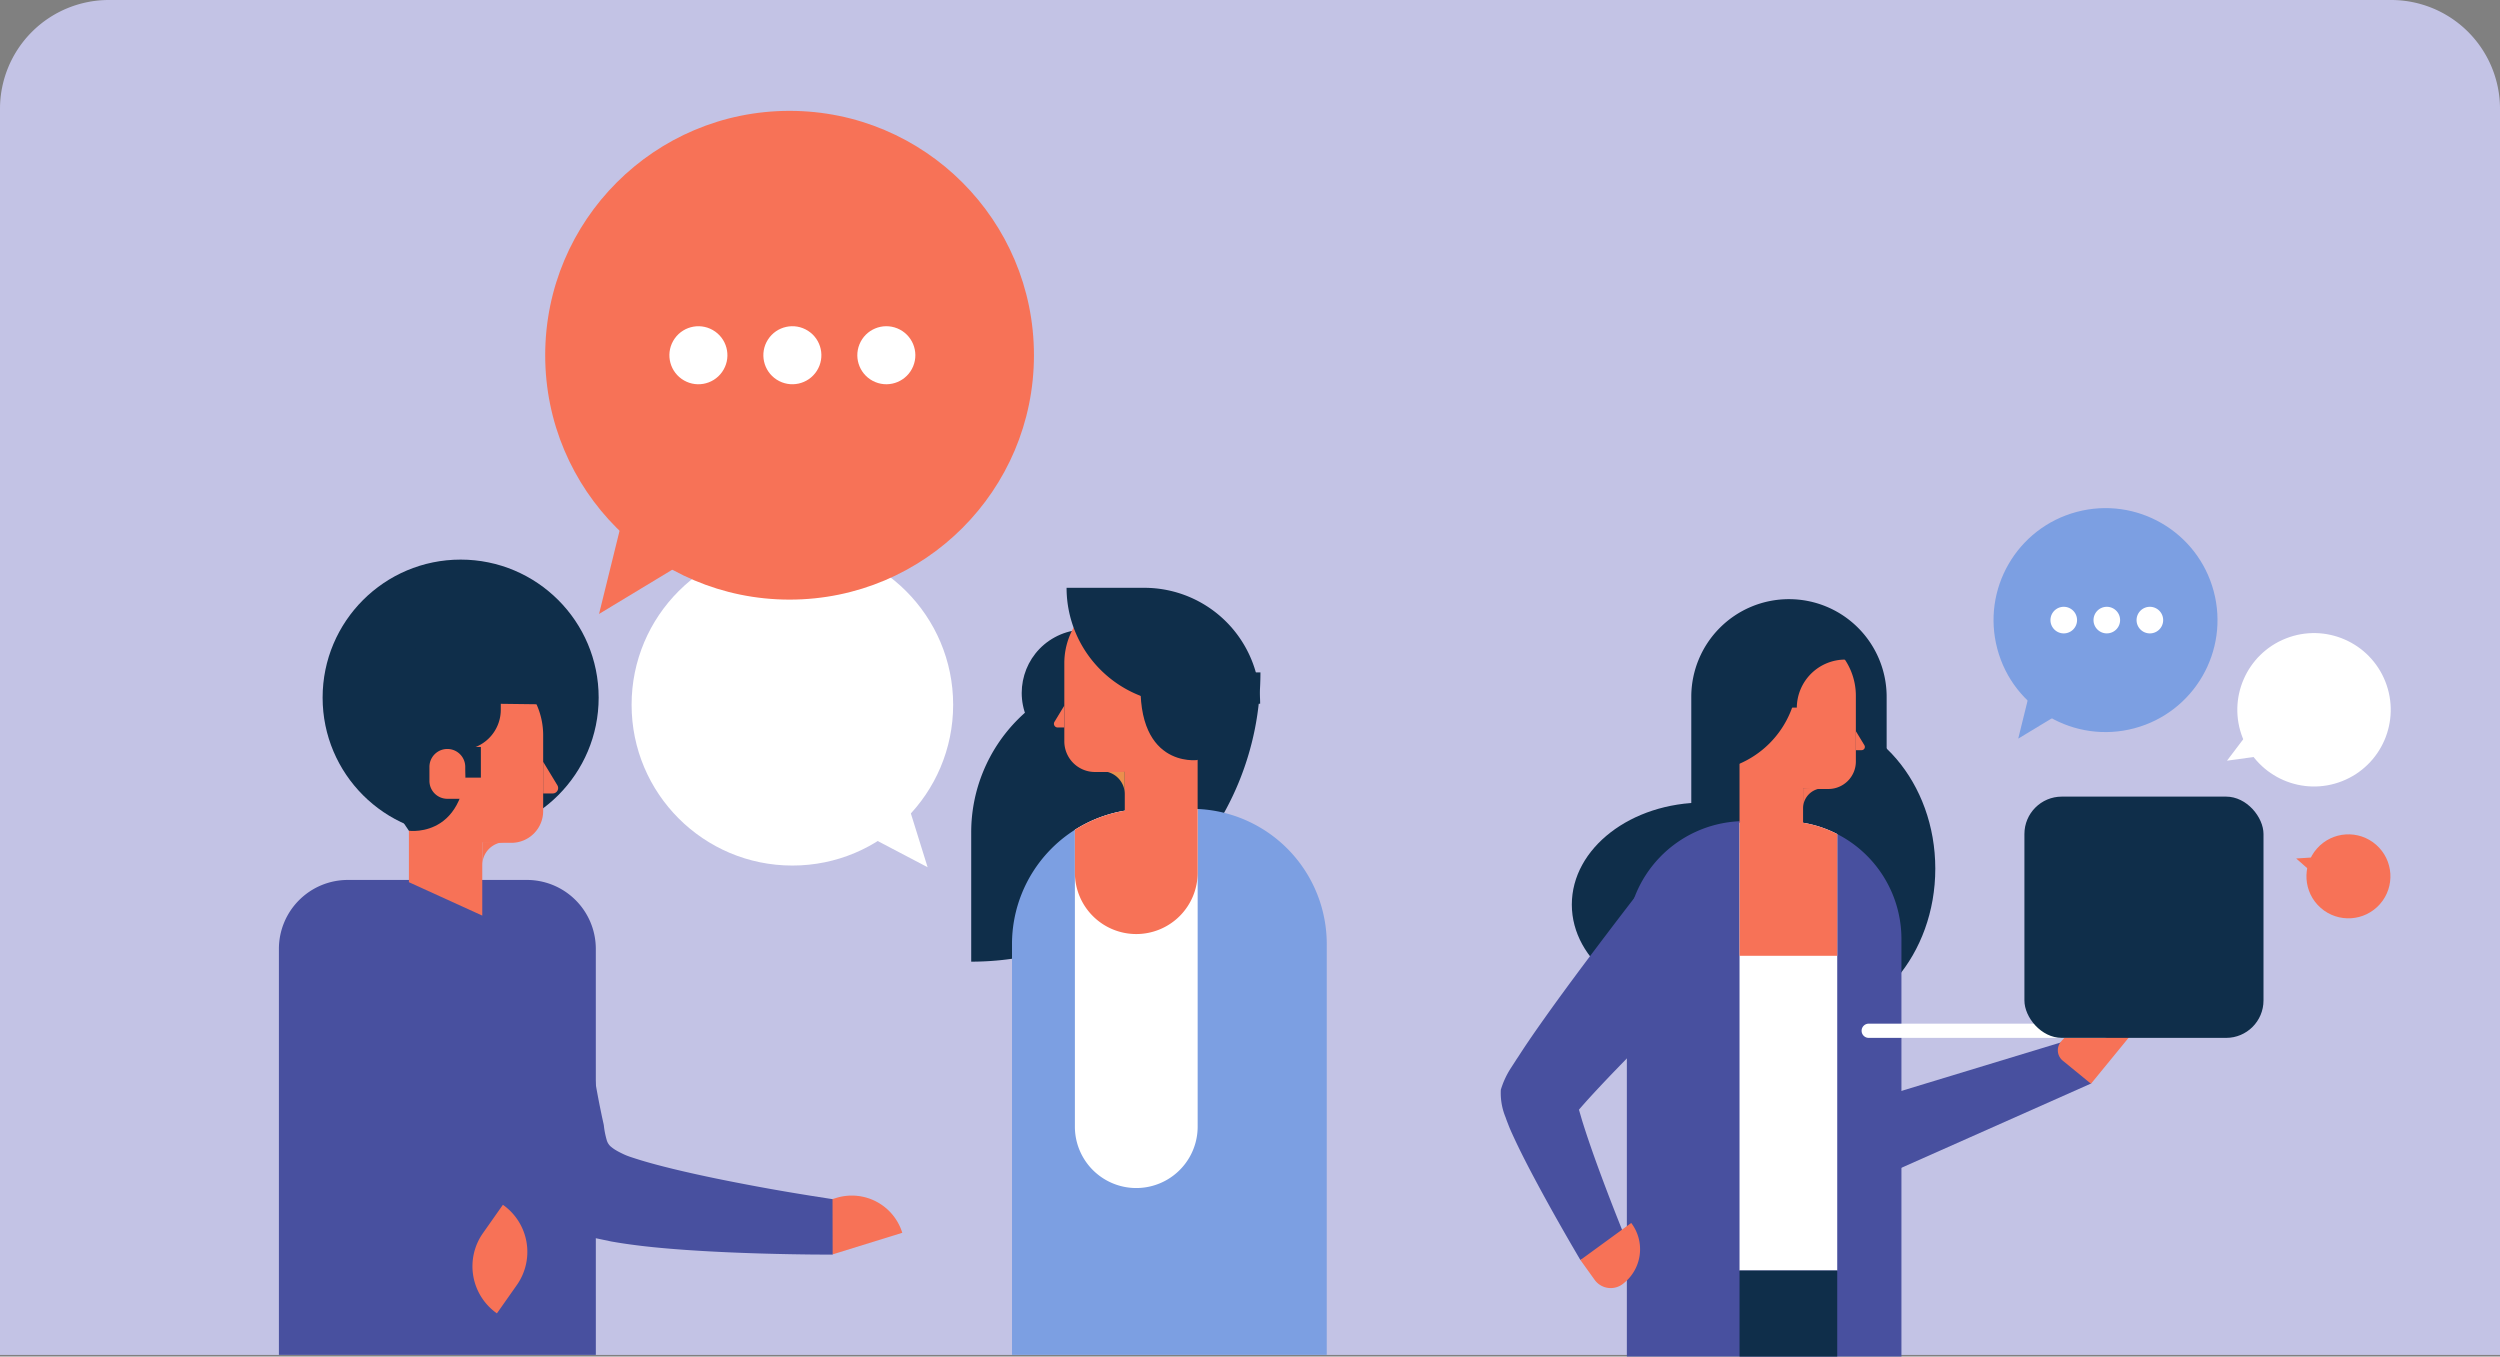 <svg xmlns="http://www.w3.org/2000/svg" width="344.42" height="186.885" viewBox="0 0 344.42 186.885">
  <rect x="0" y="0" width="344.42" height="186.885" fill="#808080" stroke="none"/>
  <g id="Group_1166" data-name="Group 1166" transform="translate(-107.58 -8.916)">
    <g id="Layer_4" data-name="Layer 4" transform="translate(107.58 8.916)">
      <path id="Rectangle_1799" data-name="Rectangle 1799" d="M15,0H329.42a15,15,0,0,1,15,15V186.665a0,0,0,0,1,0,0H0a0,0,0,0,1,0,0V15A15,15,0,0,1,15,0Z" transform="translate(0 0)" fill="#c3c3e5"/>
    </g>
    <g id="Layer_1" data-name="Layer 1" transform="translate(146 24.189)">
      <g id="Group_1144" data-name="Group 1144" transform="translate(95.381 65.708)">
        <g id="Group_1143" data-name="Group 1143" transform="translate(0 0)">
          <g id="Group_1134" data-name="Group 1134" transform="translate(3.853 2.648)">
            <ellipse id="Ellipse_353" data-name="Ellipse 353" cx="8.722" cy="8.722" rx="8.722" ry="8.722" transform="translate(0 8.334) rotate(-28.536)" fill="#0f2e4a"/>
          </g>
          <g id="Group_1135" data-name="Group 1135" transform="translate(0 11.657)">
            <path id="Rectangle_1800" data-name="Rectangle 1800" d="M39.848,0h0a0,0,0,0,1,0,0V17.822A22.026,22.026,0,0,1,17.822,39.848H0a0,0,0,0,1,0,0v0A39.848,39.848,0,0,1,39.848,0Z" transform="translate(39.848 39.848) rotate(180)" fill="#0f2e4a"/>
          </g>
          <g id="Group_1136" data-name="Group 1136" transform="translate(17.147 25.268)">
            <path id="Path_1559" data-name="Path 1559" d="M871.625,410.684a3.165,3.165,0,0,1,3.165,3.165h0v-3.165h-3.165Z" transform="translate(-870.78 -410.684)" fill="#eb8f4d"/>
          </g>
          <g id="Group_1137" data-name="Group 1137" transform="translate(5.622 30.454)">
            <path id="Path_1560" data-name="Path 1560" d="M871.245,448.61A18.629,18.629,0,0,0,853.459,430c-.277-.01-.553-.021-.841-.021h-6.11c-.318,0-.635.01-.953.021a18.64,18.64,0,0,0-17.673,18.605v56.6h43.362Z" transform="translate(-827.883 -429.984)" fill="#7c9fe2"/>
          </g>
          <path id="Path_1561" data-name="Path 1561" d="M860.124,432.931v40.891a8.457,8.457,0,1,0,16.914,0V430.061h-7.9A18.574,18.574,0,0,0,860.124,432.931Z" transform="translate(-845.84 -399.587)" fill="#fff"/>
          <g id="Group_1138" data-name="Group 1138" transform="translate(12.826 0.362)">
            <path id="Path_1562" data-name="Path 1562" d="M858.919,342.993h3.245a14.309,14.309,0,0,0,14.309-14.309v-.689a10.015,10.015,0,0,0-10.015-10.015h-1.746A10.015,10.015,0,0,0,854.7,327.995v10.777A4.222,4.222,0,0,0,858.919,342.993Z" transform="translate(-854.697 -317.98)" fill="#f77257"/>
          </g>
          <g id="Group_1139" data-name="Group 1139" transform="translate(21.158 20.427)">
            <path id="Path_1563" data-name="Path 1563" d="M885.707,407.567l10.036-4.861V392.663H885.707Z" transform="translate(-885.707 -392.663)" fill="#f77257"/>
          </g>
          <g id="Group_1140" data-name="Group 1140" transform="translate(11.397 16.228)">
            <path id="Path_1564" data-name="Path 1564" d="M849.894,380.051h.914v-3.016l-1.354,2.235A.515.515,0,0,0,849.894,380.051Z" transform="translate(-849.379 -377.035)" fill="#f77257"/>
          </g>
          <g id="Group_1141" data-name="Group 1141" transform="translate(22.144 5.2)">
            <path id="Path_1565" data-name="Path 1565" d="M898.427,354.514c6.12-8.809,5.752-15.611,5.752-15.611l-6.627-2.913c-4.555,0-8.174,1.241-8.174,5.8l1.309.186C889.377,355.783,898.427,354.514,898.427,354.514Z" transform="translate(-889.377 -335.99)" fill="#0f2e4a"/>
          </g>
          <g id="Group_1142" data-name="Group 1142" transform="translate(13.138)">
            <path id="Rectangle_1801" data-name="Rectangle 1801" d="M0,0H10.7A15.967,15.967,0,0,1,26.669,15.967v0a0,0,0,0,1,0,0h-10.7A15.967,15.967,0,0,1,0,0V0A0,0,0,0,1,0,0Z" transform="translate(26.669 15.967) rotate(180)" fill="#0f2e4a"/>
          </g>
        </g>
        <path id="Path_1566" data-name="Path 1566" d="M860.124,432.931v5.9a8.457,8.457,0,0,0,8.457,8.457h0a8.457,8.457,0,0,0,8.457-8.457v-8.773h-7.9A18.574,18.574,0,0,0,860.124,432.931Z" transform="translate(-845.84 -399.587)" fill="#f77257"/>
      </g>
      <g id="Group_1160" data-name="Group 1160" transform="translate(0 61.822)">
        <g id="Group_1145" data-name="Group 1145" transform="translate(74.115 87.62)">
          <path id="Path_1567" data-name="Path 1567" d="M739.577,633.422h0a7.281,7.281,0,0,0-9.111-4.8l-2.659.825,2.158,6.953Z" transform="translate(-727.806 -628.298)" fill="#f77257"/>
        </g>
        <g id="Group_1146" data-name="Group 1146" transform="translate(6.026)">
          <ellipse id="Ellipse_354" data-name="Ellipse 354" cx="19.015" cy="19.015" rx="19.015" ry="19.015" fill="#0f2e4a"/>
        </g>
        <g id="Group_1147" data-name="Group 1147" transform="translate(28.021 38.91)">
          <path id="Path_1568" data-name="Path 1568" d="M559.429,447a3.188,3.188,0,0,0-3.187,3.188h0V447h3.187Z" transform="translate(-556.242 -446.998)" fill="#f77257"/>
        </g>
        <g id="Group_1148" data-name="Group 1148" transform="translate(0 44.129)">
          <path id="Path_1569" data-name="Path 1569" d="M495.611,475.929a9.5,9.5,0,0,0-9.5-9.5H461.451a9.5,9.5,0,0,0-9.5,9.5v55.928h43.664Z" transform="translate(-451.947 -466.425)" fill="#48509f"/>
        </g>
        <g id="Group_1149" data-name="Group 1149" transform="translate(14.483 13.829)">
          <path id="Rectangle_1802" data-name="Rectangle 1802" d="M10.371,0h1.187A10.371,10.371,0,0,1,21.928,10.371V20.817a4.372,4.372,0,0,1-4.372,4.372H14.818A14.818,14.818,0,0,1,0,10.371v0A10.371,10.371,0,0,1,10.371,0Z" fill="#f77257"/>
        </g>
        <g id="Group_1150" data-name="Group 1150" transform="translate(12.715 10.938)">
          <path id="Path_1570" data-name="Path 1570" d="M522.75,351.884l-8.027-.1a3.668,3.668,0,0,0-3.712,3.668v9.187c-6.483,0-11.738-4.871-11.738-10.879s5.255-10.879,11.738-10.879S522.75,345.875,522.75,351.884Z" transform="translate(-499.273 -342.884)" fill="#0f2e4a"/>
        </g>
        <g id="Group_1151" data-name="Group 1151" transform="translate(17.915 34.035)">
          <path id="Path_1571" data-name="Path 1571" d="M528.734,443.86l-10.106-4.6V428.851h10.106Z" transform="translate(-518.628 -428.851)" fill="#f77257"/>
        </g>
        <g id="Group_1152" data-name="Group 1152" transform="translate(36.411 27.858)">
          <path id="Path_1572" data-name="Path 1572" d="M588.79,410.221h-1.32v-4.359l1.956,3.23A.744.744,0,0,1,588.79,410.221Z" transform="translate(-587.47 -405.862)" fill="#f77257"/>
        </g>
        <g id="Group_1153" data-name="Group 1153" transform="translate(12.119 18.702)">
          <path id="Path_1573" data-name="Path 1573" d="M502.849,390.435c-6.163-8.871-5.792-15.721-5.792-15.721l6.674-2.934c4.587,0,8.232,1.25,8.232,5.837l-1.318.187C511.963,391.712,502.849,390.435,502.849,390.435Z" transform="translate(-497.053 -371.781)" fill="#0f2e4a"/>
        </g>
        <g id="Group_1154" data-name="Group 1154" transform="translate(25.04 18.702)">
          <path id="Rectangle_1803" data-name="Rectangle 1803" d="M0,0H5.532a0,0,0,0,1,0,0V1.984A5.532,5.532,0,0,1,0,7.516H0a0,0,0,0,1,0,0V0A0,0,0,0,1,0,0Z" fill="#0f2e4a"/>
        </g>
        <g id="Group_1155" data-name="Group 1155" transform="translate(25.677 25.812)">
          <rect id="Rectangle_1804" data-name="Rectangle 1804" width="2.151" height="4.226" fill="#0f2e4a"/>
        </g>
        <g id="Group_1156" data-name="Group 1156" transform="translate(20.743 26.088)">
          <path id="Path_1574" data-name="Path 1574" d="M534.087,406.138H531.62a2.467,2.467,0,0,1-2.467-2.467v-1.93a2.467,2.467,0,0,1,2.467-2.467h0a2.467,2.467,0,0,1,2.467,2.467Z" transform="translate(-529.153 -399.273)" fill="#f77257"/>
        </g>
        <g id="Group_1158" data-name="Group 1158" transform="translate(24.453 47.371)">
          <g id="Group_1157" data-name="Group 1157">
            <path id="Path_1575" data-name="Path 1575" d="M558.658,478.489l.342,2.932c.228,1.881.563,4.574,1,7.8s.966,6.979,1.612,10.959c.324,1.988.678,4.034,1.078,6.066q.154.756.31,1.517l.164.746.083.373a2.393,2.393,0,0,1,.042.261,11.92,11.92,0,0,0,.378,1.911,1.9,1.9,0,0,0,.5.867,4.817,4.817,0,0,0,.8.578c.289.175.6.328.922.484a8.584,8.584,0,0,0,1.147.457c1.929.65,3.961,1.177,5.931,1.658,3.953.953,7.726,1.692,10.962,2.3s5.954,1.053,7.857,1.36l3,.469.016,7.645-2.78-.015c-1.744-.018-4.226-.055-7.216-.144s-6.486-.229-10.305-.495c-1.913-.136-3.906-.3-6-.547-1.059-.129-2.129-.266-3.272-.455l-.912-.154-1.42-.3-.711-.15-.7-.192c-.461-.135-.936-.241-1.385-.4s-.894-.328-1.335-.5L557.5,522.9c-.395-.247-.773-.516-1.161-.775a5.058,5.058,0,0,1-1.089-.876l-.969-.994c-.294-.358-.571-.732-.857-1.1l-.736-1.2c-.252-.4-.435-.843-.656-1.261-.448-.849-.769-1.7-1.15-2.54l-.611-1.533c-.373-.972-.719-1.914-1.044-2.829-1.294-3.654-2.333-6.967-3.218-9.821s-1.574-5.214-2.059-6.871l-.754-2.6c-1.148-3.995,2.065-8.382,7.138-9.749Z" transform="translate(-542.964 -478.489)" fill="#48509f"/>
          </g>
        </g>
        <g id="Group_1159" data-name="Group 1159" transform="translate(26.667 88.886)">
          <path id="Path_1576" data-name="Path 1576" d="M555.4,633.012h0a7.931,7.931,0,0,1,1.924,11.051l-2.75,3.91h0a7.932,7.932,0,0,1-1.924-11.051Z" transform="translate(-551.204 -633.012)" fill="#f77257"/>
        </g>
      </g>
      <g id="Group_1161" data-name="Group 1161" transform="translate(48.594 59.672)">
        <ellipse id="Ellipse_355" data-name="Ellipse 355" cx="22.15" cy="22.15" rx="22.15" ry="22.15" fill="#fff"/>
        <path id="Path_1577" data-name="Path 1577" d="M759.908,422.252l-9.073-4.764,4.764-9.073Z" transform="translate(-719.127 -377.72)" fill="#fff"/>
      </g>
      <g id="Group_1165" data-name="Group 1165" transform="translate(36.691 0)">
        <g id="Group_1162" data-name="Group 1162">
          <ellipse id="Ellipse_356" data-name="Ellipse 356" cx="33.667" cy="33.667" rx="33.667" ry="33.667" fill="#f77257"/>
          <path id="Path_1578" data-name="Path 1578" d="M616.126,288.872l3.728-15.124,15.124,3.728Z" transform="translate(-608.707 -219.562)" fill="#f77257"/>
        </g>
        <g id="Group_1163" data-name="Group 1163" transform="translate(15.535 28.095)">
          <ellipse id="Ellipse_357" data-name="Ellipse 357" cx="3.997" cy="3.997" rx="3.997" ry="3.997" transform="translate(26.249 7.755) rotate(-67.714)" fill="#fff"/>
          <ellipse id="Ellipse_358" data-name="Ellipse 358" cx="3.997" cy="3.997" rx="3.997" ry="3.997" transform="translate(12.997 6.785) rotate(-57.391)" fill="#fff"/>
          <ellipse id="Ellipse_359" data-name="Ellipse 359" cx="3.997" cy="3.997" rx="3.997" ry="3.997" transform="matrix(0.578, -0.816, 0.816, 0.578, 0, 6.525)" fill="#fff"/>
        </g>
      </g>
    </g>
    <g id="Group_1193" data-name="Group 1193" transform="translate(314.311 75.462)">
      <g id="Group_1187" data-name="Group 1187" transform="translate(0 15.999)">
        <g id="Group_1185" data-name="Group 1185" transform="translate(0 0)">
          <g id="Group_1167" data-name="Group 1167" transform="translate(26.274)">
            <path id="Rectangle_1805" data-name="Rectangle 1805" d="M0,0H26.915a0,0,0,0,1,0,0V15.713A13.457,13.457,0,0,1,13.457,29.171h0A13.457,13.457,0,0,1,0,15.713V0A0,0,0,0,1,0,0Z" transform="translate(26.915 29.171) rotate(180)" fill="#0f2e4a"/>
          </g>
          <g id="Group_1168" data-name="Group 1168" transform="translate(29.666 15.783)">
            <path id="Path_1579" data-name="Path 1579" d="M1101.7,510.34c0,11.79,1.95,21.349,12.009,21.349s18.214-9.558,18.214-21.349-8.154-21.349-18.214-21.349S1101.7,498.549,1101.7,510.34Z" transform="translate(-1101.698 -488.991)" fill="#0f2e4a"/>
          </g>
          <g id="Group_1169" data-name="Group 1169" transform="translate(34.29 60.388)">
            <path id="Path_1580" data-name="Path 1580" d="M1160.307,606.6l-1.928-6.339-45.146,13.729,3.624,11.917Z" transform="translate(-1113.234 -600.264)" fill="#48509f"/>
          </g>
          <g id="Group_1170" data-name="Group 1170" transform="translate(76.773 58.459)">
            <path id="Path_1581" data-name="Path 1581" d="M1229.3,597.007h0a6.872,6.872,0,0,0-9.67.969h0a1.848,1.848,0,0,0,.261,2.6l3.888,3.18Z" transform="translate(-1219.212 -595.454)" fill="#f77257"/>
          </g>
          <g id="Group_1171" data-name="Group 1171" transform="translate(9.816 28.019)">
            <ellipse id="Ellipse_360" data-name="Ellipse 360" cx="18.213" cy="14.059" rx="18.213" ry="14.059" fill="#0f2e4a"/>
          </g>
          <g id="Group_1172" data-name="Group 1172" transform="translate(41.675 26.059)">
            <path id="Path_1582" data-name="Path 1582" d="M1134.418,514.627a2.761,2.761,0,0,0-2.762,2.761h0v-2.761h2.762Z" transform="translate(-1131.656 -514.627)" fill="#f77257"/>
          </g>
          <g id="Group_1173" data-name="Group 1173" transform="translate(17.398 30.579)">
            <path id="Path_1583" data-name="Path 1583" d="M1071.093,542.152v57.51h37.828v-57.51a16.233,16.233,0,0,0-8.844-14.464,15.809,15.809,0,0,0-4.684-1.556,16.06,16.06,0,0,0-2.722-.231h-5.327c-.242,0-.49.006-.727.017A16.254,16.254,0,0,0,1071.093,542.152Z" transform="translate(-1071.093 -525.902)" fill="#48509f"/>
          </g>
          <g id="Group_1174" data-name="Group 1174" transform="translate(32.921 30.81)">
            <path id="Path_1584" data-name="Path 1584" d="M1109.818,526.478v61.686h13.46v-60.13a15.81,15.81,0,0,0-4.684-1.556Z" transform="translate(-1109.818 -526.478)" fill="#fff"/>
          </g>
          <g id="Group_1175" data-name="Group 1175" transform="translate(32.921 30.579)">
            <path id="Path_1585" data-name="Path 1585" d="M1109.818,525.919v18.539h13.46V527.689a15.808,15.808,0,0,0-4.684-1.556,16.059,16.059,0,0,0-2.722-.231h-5.327C1110.3,525.9,1110.055,525.908,1109.818,525.919Z" transform="translate(-1109.818 -525.902)" fill="#f77257"/>
          </g>
          <g id="Group_1176" data-name="Group 1176" transform="translate(29.947 4.33)">
            <path id="Rectangle_1806" data-name="Rectangle 1806" d="M8.985,0h1.028A8.985,8.985,0,0,1,19,8.985v9.05a3.787,3.787,0,0,1-3.787,3.787H12.837A12.837,12.837,0,0,1,0,8.985v0A8.985,8.985,0,0,1,8.985,0Z" fill="#f77257"/>
          </g>
          <g id="Group_1177" data-name="Group 1177" transform="translate(32.92 21.835)">
            <path id="Path_1586" data-name="Path 1586" d="M1118.57,517.093l-8.755-4.24V504.09h8.755Z" transform="translate(-1109.815 -504.09)" fill="#f77257"/>
          </g>
          <g id="Group_1178" data-name="Group 1178" transform="translate(48.944 18.172)">
            <path id="Path_1587" data-name="Path 1587" d="M1150.586,497.584h-.8v-2.632l1.181,1.95A.449.449,0,0,1,1150.586,497.584Z" transform="translate(-1149.789 -494.952)" fill="#f77257"/>
          </g>
          <g id="Group_1179" data-name="Group 1179" transform="translate(31.464 3.335)">
            <path id="Path_1588" data-name="Path 1588" d="M1122.654,462.928h-.387a6.675,6.675,0,0,0-6.736,6.613h-9.348v-11.6h16.6Z" transform="translate(-1106.183 -457.938)" fill="#0f2e4a"/>
          </g>
          <g id="Group_1180" data-name="Group 1180" transform="translate(27.636 7.797)">
            <path id="Rectangle_1807" data-name="Rectangle 1807" d="M13.309,0h0a0,0,0,0,1,0,0V15.97a0,0,0,0,1,0,0H0a0,0,0,0,1,0,0V13.309A13.309,13.309,0,0,1,13.309,0Z" transform="translate(13.309 15.97) rotate(180)" fill="#0f2e4a"/>
          </g>
          <g id="Group_1182" data-name="Group 1182" transform="translate(0 33.928)">
            <g id="Group_1181" data-name="Group 1181">
              <path id="Path_1589" data-name="Path 1589" d="M1051.751,534.258c-4.166,5.292-8.223,10.565-12.246,15.935-2.007,2.683-4,5.384-5.949,8.139-.976,1.378-1.942,2.768-2.889,4.206l-.354.544c-.118.183-.224.352-.391.591l-.894,1.387a11.725,11.725,0,0,0-1.3,2.851,8.706,8.706,0,0,0,.661,3.821c.1.305.217.6.333.9s.235.609.342.842c.214.493.439.973.663,1.453.9,1.911,1.865,3.764,2.845,5.6,1.966,3.669,4.017,7.285,6.116,10.845l6.367-2.614c-1.486-3.658-2.962-7.465-4.3-11.172-.664-1.855-1.3-3.71-1.845-5.475l-.422-1.446.108-.125c.77-.894,1.631-1.84,2.513-2.782,1.762-1.89,3.619-3.794,5.493-5.687,3.754-3.79,7.606-7.557,11.482-11.295,2.687-2.591,2.245-7.444-1-10.882Z" transform="translate(-1027.692 -534.258)" fill="#48509f"/>
            </g>
          </g>
          <g id="Group_1183" data-name="Group 1183" transform="translate(10.998 85.941)">
            <path id="Path_1590" data-name="Path 1590" d="M1062.129,664.011l.038.05a5.993,5.993,0,0,1-1.241,8.384h0a2.727,2.727,0,0,1-3.814-.565l-1.984-2.766Z" transform="translate(-1055.127 -664.011)" fill="#f77257"/>
          </g>
          <g id="Group_1184" data-name="Group 1184" transform="translate(32.921 92.495)">
            <rect id="Rectangle_1808" data-name="Rectangle 1808" width="13.46" height="11.844" transform="translate(13.46 11.844) rotate(180)" fill="#0f2e4a"/>
          </g>
        </g>
        <g id="Group_1186" data-name="Group 1186" transform="translate(49.739 27.203)">
          <path id="Path_1591" data-name="Path 1591" d="M1152.751,595.51H1185.1a.98.98,0,0,1,.981.98h0a.98.98,0,0,1-.981.98h-32.349a.98.98,0,0,1-.98-.98h0A.98.98,0,0,1,1152.751,595.51Z" transform="translate(-1151.771 -564.231)" fill="#fff"/>
          <rect id="Rectangle_1809" data-name="Rectangle 1809" width="32.939" height="33.239" rx="5.152" transform="translate(55.368 33.239) rotate(180)" fill="#0f2e4a"/>
        </g>
      </g>
      <g id="Group_1188" data-name="Group 1188" transform="translate(98.361 17.533)">
        <ellipse id="Ellipse_361" data-name="Ellipse 361" cx="10.566" cy="10.566" rx="10.566" ry="10.566" transform="translate(0 7.759) rotate(-21.541)" fill="#fff"/>
        <path id="Path_1592" data-name="Path 1592" d="M1277.345,499.311l2.953-3.9,3.9,2.953Z" transform="translate(-1275.629 -478.591)" fill="#fff"/>
      </g>
      <g id="Group_1189" data-name="Group 1189" transform="translate(108.643 46.022)">
        <ellipse id="Ellipse_362" data-name="Ellipse 362" cx="5.783" cy="5.783" rx="5.783" ry="5.783" transform="matrix(0.661, -0.751, 0.751, 0.661, 0, 8.684)" fill="#f77257"/>
        <path id="Path_1593" data-name="Path 1593" d="M1301.128,538.491l2.671-.171.171,2.67Z" transform="translate(-1300.161 -532.787)" fill="#f77257"/>
      </g>
      <g id="Group_1192" data-name="Group 1192" transform="translate(64.46 0)">
        <g id="Group_1190" data-name="Group 1190" transform="translate(0 0)">
          <ellipse id="Ellipse_363" data-name="Ellipse 363" cx="15.425" cy="15.425" rx="15.425" ry="15.425" transform="translate(0 7.961) rotate(-14.954)" fill="#7c9fe2"/>
          <path id="Path_1594" data-name="Path 1594" d="M1205.6,487.195l1.708-6.929,6.93,1.708Z" transform="translate(-1198.744 -451.982)" fill="#7c9fe2"/>
        </g>
        <g id="Group_1191" data-name="Group 1191" transform="translate(11.297 17.052)">
          <path id="Path_1595" data-name="Path 1595" d="M1246.27,454.077a1.832,1.832,0,1,0,1.832-1.832A1.832,1.832,0,0,0,1246.27,454.077Z" transform="translate(-1234.407 -452.245)" fill="#fff"/>
          <path id="Path_1596" data-name="Path 1596" d="M1231.474,454.077a1.831,1.831,0,1,0,1.831-1.832A1.831,1.831,0,0,0,1231.474,454.077Z" transform="translate(-1225.542 -452.245)" fill="#fff"/>
          <path id="Path_1597" data-name="Path 1597" d="M1216.677,454.077a1.832,1.832,0,1,0,1.832-1.832A1.831,1.831,0,0,0,1216.677,454.077Z" transform="translate(-1216.677 -452.245)" fill="#fff"/>
        </g>
      </g>
    </g>
  </g>
</svg>
